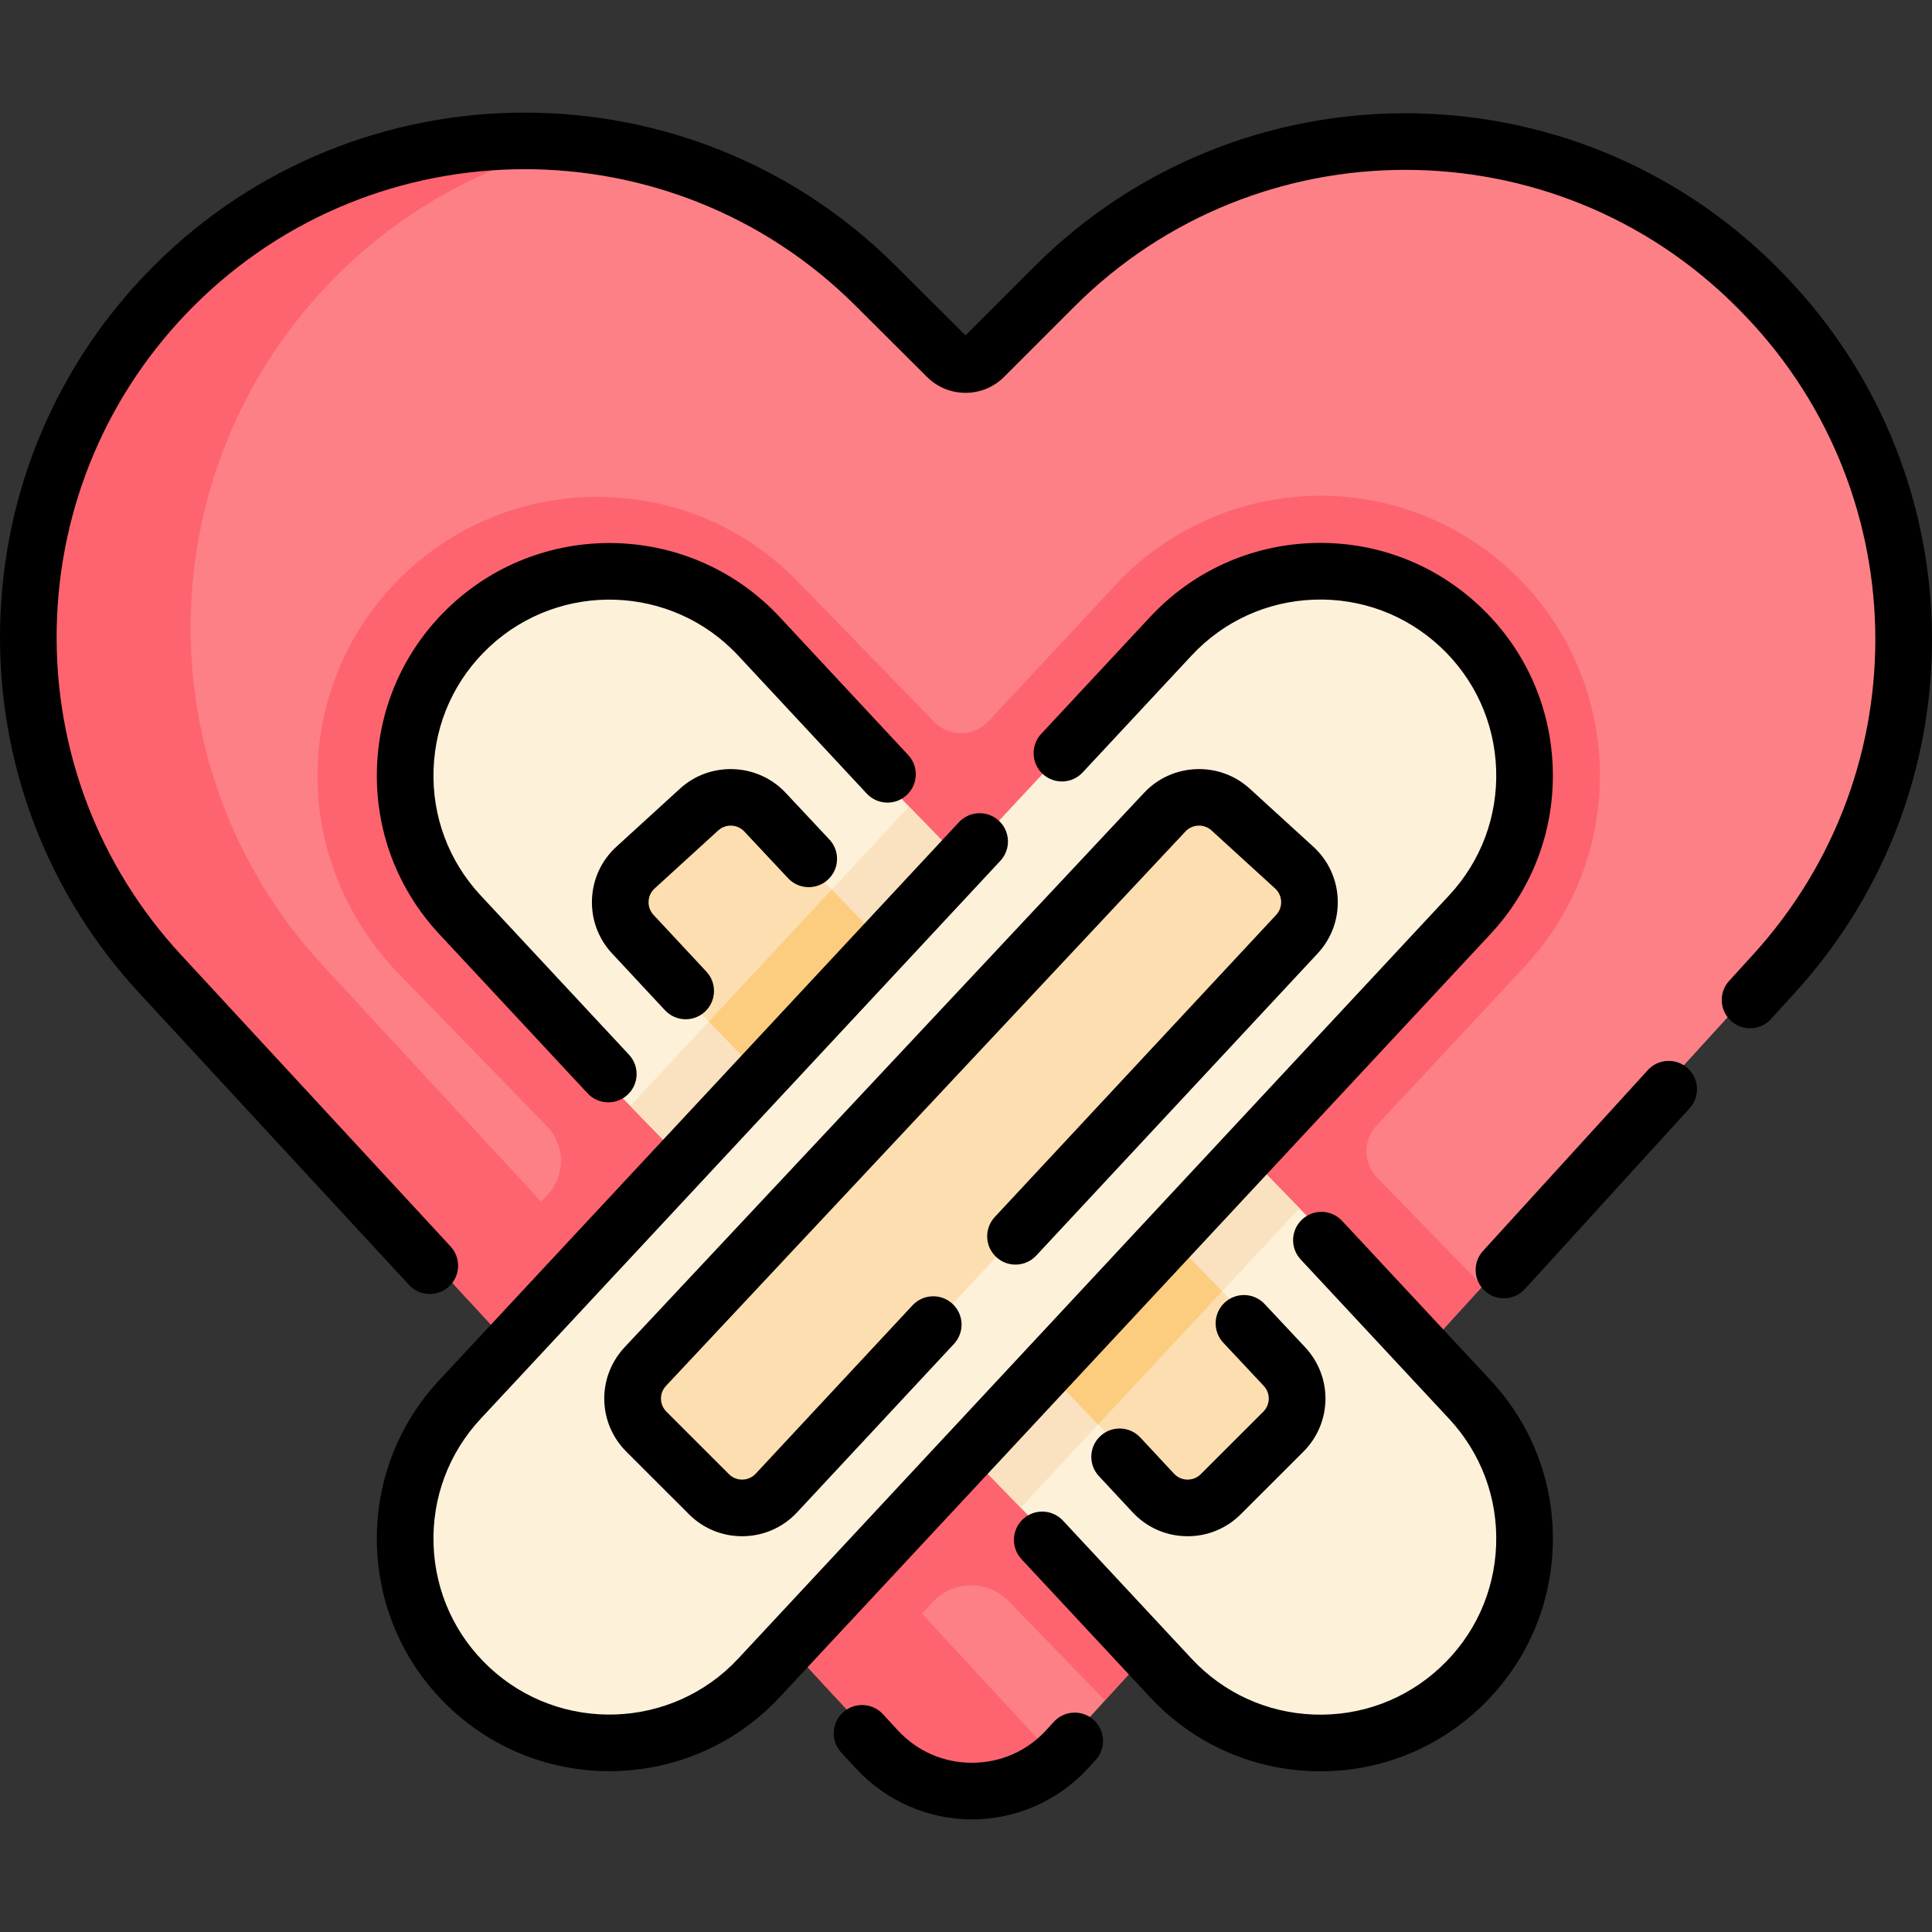 <svg id="Capa_1" enable-background="new 0 0 511.805 511.805" height="512" viewBox="0 0 511.805 511.805" width="512" xmlns="http://www.w3.org/2000/svg"><rect x="0" y="0" width="511.805" height="511.805" fill="#333333" stroke="none"/><g><g><path d="m282.821 461.323 187.432-205.653c47.408-52.017 45.553-132.112-4.213-181.878l-.44-.44c-51.443-51.443-134.848-51.443-186.29 0l-16 16c-4.158 4.158-10.897 4.165-15.063.015l-16.46-16.393c-51.473-51.264-134.732-51.18-186.101.189-50.02 50.021-51.603 130.617-3.586 182.562l190.213 205.776c13.636 14.752 36.976 14.67 50.508-.178z" fill="#fd8087"/><g><path d="m275.707 461.501-190.213-205.776c-48.016-51.945-46.433-132.541 3.586-182.561 20.183-20.183 45.29-32.445 71.457-36.79-40.527-6.735-83.593 5.532-114.852 36.79-50.019 50.02-51.602 130.616-3.585 182.561l190.213 205.776c12.483 13.504 33.093 14.568 46.872 3.263-1.214-.995-2.38-2.076-3.478-3.263z" fill="#fe646f"/></g><path d="m222.463 450.846 24.633-26.447c5.406-5.804 14.569-5.901 20.097-.214l25.534 26.27 100.033-109.758-27.973-28.779c-3.696-3.803-3.76-9.836-.146-13.716l39.349-42.246c27.854-29.905 26.187-76.895-3.719-104.75-13.765-12.821-31.701-19.881-50.503-19.881-20.504 0-40.276 8.602-54.246 23.601l-33.651 36.128c-3.878 4.163-10.45 4.233-14.415.153l-36.093-37.132c-14.705-15.129-34.647-23.156-55.864-22.409-17.304.609-33.952 7.346-46.817 18.934-15.699 14.141-24.477 33.76-24.581 54.79-.097 19.719 7.952 38.61 21.696 52.751l39.121 40.248c4.856 4.996 4.94 12.923.192 18.021l-23.548 25.281z" fill="#fe646f"/><path d="m390.691 367.868-192.571-198.119c-20.831-21.432-55.092-21.918-76.524-1.087-21.432 20.831-21.918 55.092-1.087 76.524l192.571 198.119c20.831 21.432 55.092 21.918 76.524 1.087 21.432-20.832 21.919-55.093 1.087-76.524z" fill="#fef1da"/><path d="m324.075 394.389 17.347-15.717c5.211-4.722 5.469-12.824.567-17.867l-140.999-145.061c-4.816-4.955-12.75-5.028-17.657-.163l-16.192 16.056c-4.828 4.787-4.911 12.566-.187 17.456l139.844 144.723c4.66 4.822 12.307 5.076 17.277.573z" fill="#fddeb0"/><path d="m166.949 292.963 103.444 106.424 73.859-79.296-103.444-106.425z" fill="#fae2c0"/><path d="m187.758 270.622 103.146 106.744 32.876-35.295-103.445-106.425z" fill="#fccd7f"/><path d="m201.044 444.497 188.311-202.173c20.37-21.87 19.155-56.113-2.715-76.483-21.87-20.37-56.113-19.155-76.483 2.715l-188.311 202.173c-20.37 21.87-19.155 56.113 2.715 76.483 21.87 20.371 56.113 19.155 76.483-2.715z" fill="#fef1da"/><path d="m171.248 379.28 16.56 16.545c4.975 4.971 13.08 4.825 17.873-.321l137.879-148.029c4.71-5.056 4.389-12.984-.714-17.643l-16.84-15.375c-5.021-4.584-12.795-4.281-17.444.681l-137.599 146.858c-4.586 4.894-4.46 12.544.285 17.284z" fill="#fddeb0"/></g><g><path d="m279.162 456.137-1.927 2.114c-5.103 5.598-12.084 8.696-19.659 8.723-.033 0-.065 0-.098 0-7.537 0-14.501-3.046-19.621-8.583l-3.979-4.305c-2.812-3.042-7.556-3.229-10.598-.417s-3.229 7.557-.417 10.598l3.979 4.306c7.878 8.523 19.039 13.402 30.641 13.402h.146c11.655-.041 22.841-5.005 30.692-13.619l1.927-2.115c2.79-3.062 2.57-7.805-.492-10.595-3.06-2.79-7.803-2.571-10.594.491z"/><path d="m436.512 283.491-43.647 47.89c-2.791 3.062-2.57 7.805.491 10.595 1.438 1.311 3.247 1.957 5.05 1.957 2.036 0 4.065-.824 5.545-2.448l43.647-47.89c2.791-3.062 2.57-7.805-.491-10.595s-7.804-2.571-10.595.491z"/><path d="m471.005 71.084-.436-.437c-54.207-54.199-142.403-54.195-196.605.007l-18.188 18.188-18.658-18.582c-54.202-53.983-142.307-53.894-196.4.2-25.53 25.531-39.981 59.471-40.69 95.57-.709 36.098 12.398 70.581 36.906 97.094l71.416 77.259c1.478 1.599 3.491 2.409 5.509 2.409 1.821 0 3.646-.659 5.089-1.993 3.042-2.812 3.229-7.557.417-10.598l-71.416-77.259c-21.864-23.653-33.556-54.414-32.924-86.618.633-32.204 13.524-62.482 36.3-85.258 48.256-48.256 126.854-48.337 175.208-.178l19.055 18.978c5.631 5.606 14.781 5.597 20.399-.021l18.583-18.583c48.355-48.354 127.036-48.356 175.39-.009l.436.437c46.954 46.947 48.699 122.164 3.972 171.238l-6.303 6.916c-2.791 3.062-2.571 7.805.491 10.595 3.061 2.789 7.805 2.571 10.595-.491l6.303-6.916c50.137-55.011 48.181-139.325-4.449-191.948z"/><path d="m411.333 203.254c-.584-16.448-7.538-31.684-19.582-42.901-12.043-11.217-27.747-17.075-44.182-16.49-16.448.584-31.684 7.538-42.901 19.581l-28.84 30.963c-2.823 3.031-2.654 7.777.376 10.6 3.031 2.822 7.775 2.654 10.6-.376l28.84-30.963c8.486-9.111 20.013-14.372 32.457-14.814 12.446-.437 24.314 3.988 33.426 12.476 9.111 8.486 14.373 20.013 14.814 32.457.442 12.443-3.989 24.314-12.476 33.426l-188.309 202.173c-17.519 18.808-47.074 19.859-65.883 2.338-9.111-8.486-14.373-20.013-14.814-32.457-.442-12.444 3.989-24.315 12.476-33.426l137.672-147.807c2.823-3.031 2.654-7.777-.376-10.6-3.031-2.822-7.777-2.655-10.6.376l-137.673 147.808c-11.217 12.043-17.074 27.734-16.49 44.182.583 16.448 7.538 31.684 19.581 42.901 11.853 11.04 26.929 16.501 41.976 16.5 16.514-.001 32.991-6.583 45.108-19.591l188.311-202.173c11.217-12.044 17.073-27.735 16.489-44.183z"/><path d="m263.526 322.396c-2.823 3.031-2.654 7.777.376 10.6 3.03 2.822 7.776 2.654 10.6-.376l74.545-80.034c3.653-3.922 5.545-9.031 5.328-14.386-.217-5.354-2.516-10.294-6.474-13.907l-16.84-15.375c-8.01-7.313-20.558-6.822-27.973 1.092l-137.598 146.858c-7.397 7.896-7.197 20.07.457 27.718l16.56 16.546c3.771 3.768 8.755 5.829 14.07 5.829.123 0 .247-.001.371-.003 5.453-.098 10.504-2.35 14.221-6.341l41.549-44.607c2.823-3.031 2.654-7.777-.376-10.6-3.031-2.823-7.777-2.655-10.6.376l-41.549 44.607c-.918.986-2.167 1.543-3.515 1.567-1.349.018-2.615-.487-3.569-1.44l-16.56-16.545c-1.892-1.89-1.941-4.899-.113-6.851l137.598-146.859c1.834-1.956 4.935-2.076 6.914-.27l16.84 15.375c.979.893 1.546 2.114 1.6 3.438s-.414 2.586-1.317 3.556z"/><path d="m355.542 323.423c-2.824-3.031-7.569-3.2-10.6-.376s-3.2 7.569-.376 10.6l39.301 42.195c8.487 9.111 12.917 20.982 12.476 33.426-.442 12.444-5.703 23.971-14.814 32.457-9.111 8.487-20.97 12.917-33.426 12.476-12.443-.442-23.97-5.703-32.457-14.814l-34.057-36.564c-2.824-3.032-7.57-3.199-10.6-.376-3.031 2.823-3.2 7.569-.376 10.6l34.057 36.564c11.217 12.043 26.453 18.998 42.901 19.581.749.027 1.494.04 2.24.04 15.627 0 30.447-5.823 41.942-16.53 12.043-11.217 18.998-26.453 19.582-42.901s-5.272-32.138-16.49-44.182z"/><path d="m240.213 210.609c3.031-2.823 3.2-7.569.376-10.6l-34.058-36.564c-23.157-24.861-62.222-26.247-87.083-3.091-12.043 11.217-18.998 26.453-19.581 42.901-.584 16.448 5.272 32.138 16.49 44.182l39.302 42.195c1.478 1.586 3.481 2.388 5.49 2.388 1.831 0 3.666-.666 5.11-2.012 3.031-2.823 3.2-7.569.376-10.6l-39.302-42.195c-8.487-9.111-12.917-20.982-12.476-33.426.442-12.443 5.703-23.97 14.814-32.457 18.807-17.52 48.363-16.472 65.883 2.338l34.057 36.564c2.826 3.031 7.572 3.199 10.602.377z"/><path d="m190.253 219.996c1.98-1.807 5.082-1.687 6.914.27l11.6 12.381c2.833 3.023 7.579 3.177 10.601.345s3.177-7.578.345-10.601l-11.601-12.381c-7.416-7.915-19.965-8.404-27.973-1.091l-16.841 15.375c-3.958 3.614-6.257 8.553-6.474 13.908s1.675 10.464 5.328 14.386l14.005 15.036c1.478 1.586 3.481 2.388 5.49 2.388 1.831 0 3.666-.666 5.11-2.012 3.031-2.823 3.2-7.569.376-10.6l-14.005-15.036c-.903-.969-1.371-2.232-1.317-3.555.053-1.324.622-2.544 1.6-3.438z"/><path d="m318.093 390.52c-.954.953-2.212 1.46-3.569 1.44-1.348-.024-2.596-.581-3.515-1.567l-8.922-9.579c-2.825-3.031-7.57-3.199-10.6-.376-3.031 2.823-3.2 7.569-.376 10.6l8.922 9.579c3.717 3.991 8.768 6.243 14.221 6.341.124.002.247.003.371.003 5.315 0 10.299-2.062 14.071-5.83l16.56-16.545c7.653-7.647 7.854-19.822.457-27.718l-10.708-11.428c-2.832-3.023-7.578-3.176-10.601-.345-3.023 2.833-3.177 7.579-.345 10.601l10.708 11.428c1.829 1.952 1.779 4.96-.113 6.851z"/></g></g></svg>